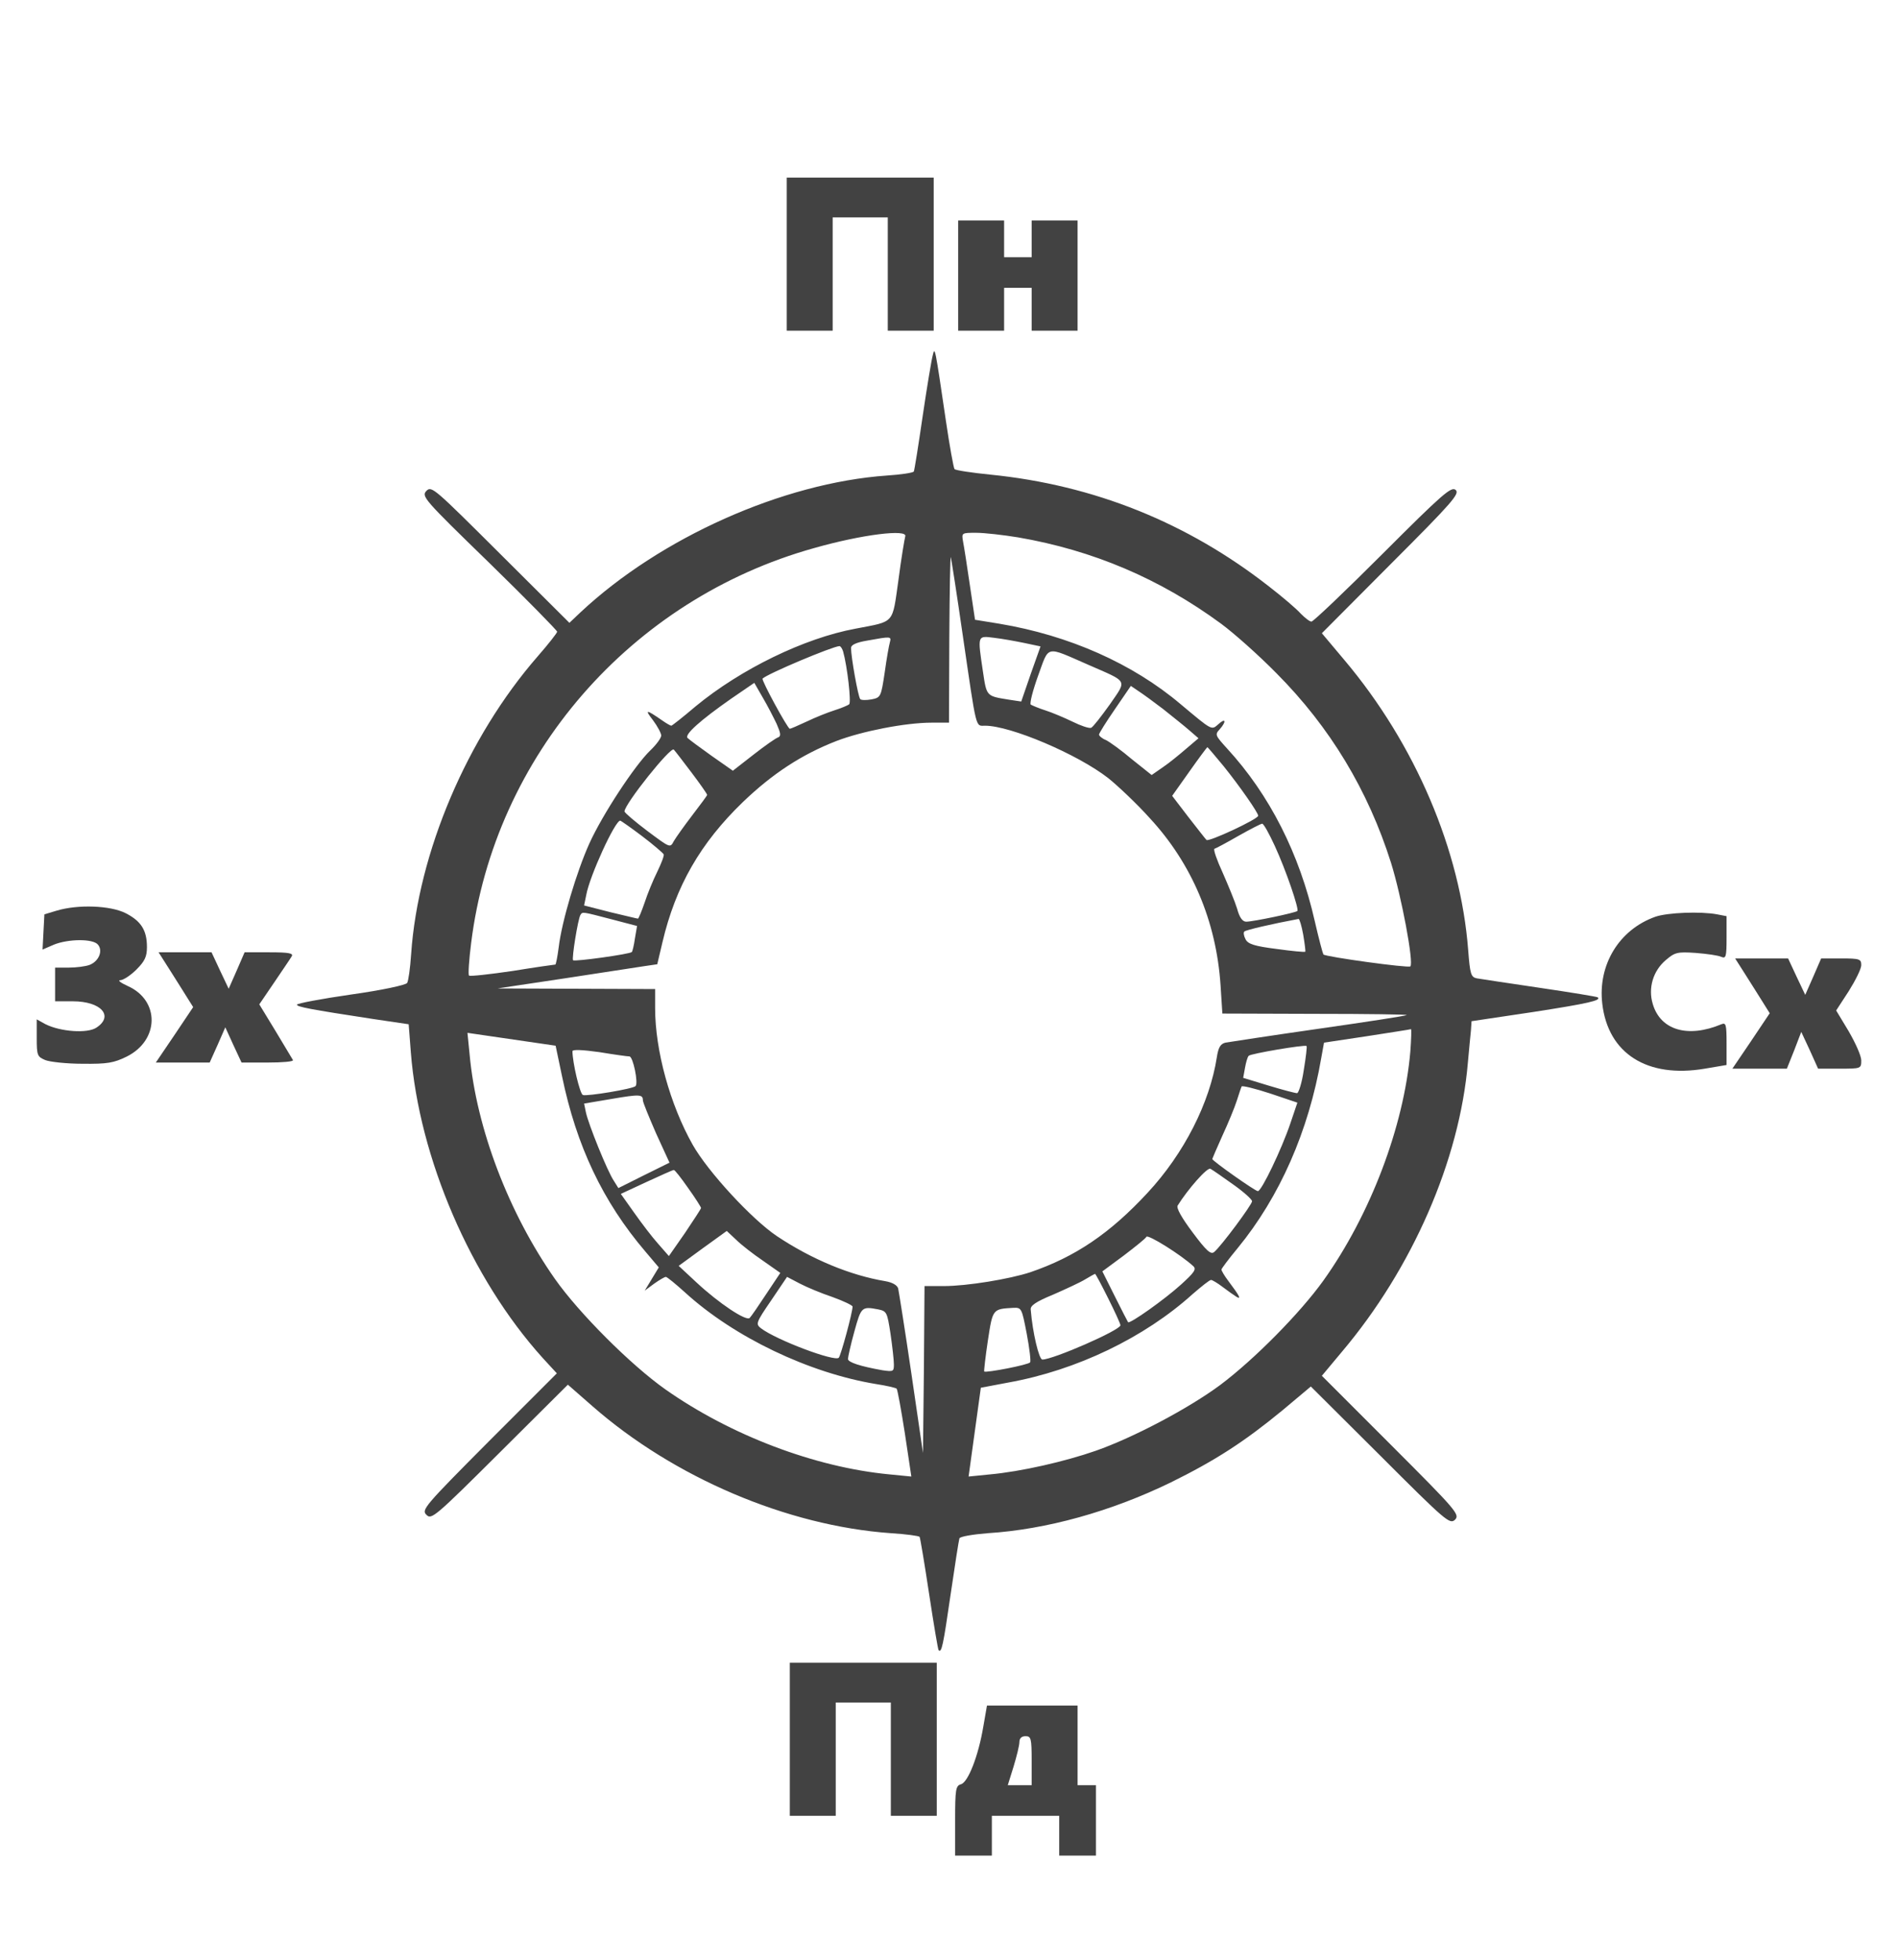 <?xml version="1.0" standalone="no"?>
<!DOCTYPE svg PUBLIC "-//W3C//DTD SVG 20010904//EN"
 "http://www.w3.org/TR/2001/REC-SVG-20010904/DTD/svg10.dtd">
<svg version="1.0" xmlns="http://www.w3.org/2000/svg"
 width="620pt" height="640pt" viewBox="0 0 620 640"
 preserveAspectRatio="xMidYMid meet">

<g transform="translate(0,640) scale(0.1,-0.1)"
fill="#424242" stroke="none">
<path d="M2570 5570 l0 -250 75 0 75 0 0 185 0 185 90 0 90 0 0 -185 0 -185
75 0 75 0 0 250 0 250 -240 0 -240 0 0 -250z"/>
<path d="M3130 5500 l0 -180 75 0 75 0 0 70 0 70 45 0 45 0 0 -70 0 -70 75 0
75 0 0 180 0 180 -75 0 -75 0 0 -60 0 -60 -45 0 -45 0 0 60 0 60 -75 0 -75 0
0 -180z"/>
<path d="M3047 5240 c-4 -14 -19 -104 -33 -199 -14 -96 -27 -178 -29 -181 -3
-4 -42 -10 -88 -13 -340 -24 -740 -203 -1000 -446 l-37 -35 -225 224 c-216
215 -225 224 -242 207 -17 -18 -9 -27 205 -235 122 -119 222 -221 222 -225 0
-4 -29 -41 -64 -81 -230 -264 -390 -640 -413 -972 -3 -46 -9 -88 -13 -94 -4
-7 -84 -24 -184 -38 -97 -14 -176 -29 -176 -33 0 -7 40 -15 250 -47 l115 -17
7 -91 c27 -346 196 -739 431 -999 l46 -50 -222 -222 c-211 -212 -221 -224
-204 -240 16 -17 28 -7 240 204 l222 221 80 -70 c266 -233 636 -391 975 -415
50 -3 92 -9 94 -12 2 -3 16 -87 31 -186 15 -99 29 -182 31 -184 10 -10 15 15
39 180 14 96 27 179 29 185 2 6 43 13 93 17 191 12 403 71 598 166 146 72 240
133 364 235 l93 78 227 -226 c215 -215 227 -225 244 -209 16 17 6 29 -209 244
l-226 226 66 79 c229 271 384 625 411 944 4 41 8 89 10 105 l2 30 201 30 c181
28 224 38 211 48 -2 2 -87 16 -189 31 -102 15 -194 29 -206 31 -19 4 -22 14
-28 92 -25 326 -173 673 -404 947 l-74 88 226 227 c202 202 225 229 211 241
-14 12 -42 -12 -238 -208 -122 -122 -227 -222 -233 -222 -6 0 -21 12 -35 26
-13 15 -60 55 -104 89 -266 208 -571 331 -910 365 -60 6 -113 14 -117 18 -3 4
-16 75 -28 157 -36 244 -36 244 -43 215z m-90 -592 c-2 -7 -13 -71 -22 -141
-21 -147 -10 -135 -140 -160 -168 -31 -375 -132 -523 -254 -41 -35 -77 -63
-79 -63 -3 0 -17 8 -31 18 -52 36 -57 36 -29 0 15 -20 27 -43 27 -50 0 -8 -16
-30 -36 -49 -50 -48 -156 -209 -199 -304 -41 -91 -90 -254 -100 -339 -4 -31
-9 -56 -11 -56 -3 0 -66 -9 -140 -21 -75 -11 -138 -18 -142 -15 -3 4 0 51 7
106 76 611 521 1123 1120 1290 158 45 308 63 298 38z m369 -3 c244 -42 463
-135 663 -282 42 -31 123 -103 181 -162 175 -176 299 -382 374 -619 34 -109
75 -327 63 -338 -6 -6 -276 31 -284 39 -2 3 -15 51 -28 108 -50 221 -148 414
-287 565 -38 42 -40 45 -24 62 23 26 20 39 -4 17 -23 -20 -19 -22 -123 65
-157 133 -365 225 -592 263 l-80 13 -17 114 c-9 62 -19 126 -22 141 -5 29 -5
29 43 29 27 0 88 -7 137 -15z m-181 -320 c46 -315 41 -295 73 -295 83 0 302
-93 402 -171 30 -24 92 -82 136 -131 137 -148 217 -336 231 -545 l6 -93 306
-1 c168 0 302 -2 296 -4 -5 -3 -136 -23 -290 -45 -154 -22 -290 -43 -302 -45
-16 -4 -23 -15 -28 -47 -23 -150 -108 -316 -226 -443 -123 -133 -237 -210
-384 -260 -67 -22 -206 -45 -282 -45 l-63 0 -2 -272 -3 -273 -38 260 c-21 143
-41 268 -43 277 -3 11 -19 20 -42 24 -114 19 -240 71 -354 147 -82 55 -225
210 -275 298 -74 131 -123 308 -123 447 l0 62 -257 1 -258 1 220 33 c121 19
238 36 261 40 l41 6 17 72 c43 183 124 324 263 458 97 93 192 155 305 199 83
32 226 60 311 60 l57 0 1 278 c1 152 3 270 5 262 2 -8 20 -123 39 -255z m-238
-22 c-3 -10 -11 -55 -17 -99 -12 -80 -13 -82 -43 -88 -17 -3 -34 -3 -37 1 -7
8 -30 137 -30 167 0 10 17 18 53 24 77 14 79 14 74 -5z m440 -3 l52 -11 -32
-90 -31 -90 -40 6 c-74 12 -73 10 -85 91 -18 121 -19 118 37 111 26 -3 70 -11
99 -17z m-593 -27 c14 -50 27 -166 20 -173 -5 -4 -27 -13 -49 -20 -22 -7 -62
-23 -89 -36 -28 -13 -53 -24 -56 -24 -7 0 -94 160 -89 164 19 17 226 104 251
106 4 0 9 -8 12 -17z m801 -44 c132 -58 127 -47 70 -130 -28 -39 -55 -74 -61
-76 -7 -2 -34 7 -60 20 -27 13 -67 30 -89 37 -22 7 -43 16 -48 19 -4 4 7 47
24 94 37 101 22 98 164 36z m-1018 -193 c13 -30 15 -40 5 -44 -7 -2 -43 -27
-80 -56 l-68 -53 -70 49 c-38 27 -73 53 -78 58 -11 11 42 58 142 128 l76 52
27 -47 c16 -27 36 -66 46 -87z m1263 48 c30 -24 69 -55 85 -69 l30 -26 -40
-34 c-22 -19 -56 -47 -77 -61 l-36 -25 -64 51 c-34 29 -73 57 -85 63 -13 5
-23 14 -23 18 0 4 23 41 52 83 l52 76 25 -17 c14 -9 51 -36 81 -59z m-1541
-207 c28 -37 51 -70 51 -73 0 -2 -22 -32 -49 -67 -26 -34 -53 -72 -60 -84 -12
-23 -12 -22 -86 33 -41 31 -75 60 -75 64 0 24 151 213 161 202 4 -4 30 -38 58
-75z m1738 21 c53 -66 113 -152 113 -162 0 -11 -163 -87 -169 -79 -4 4 -31 39
-60 76 l-52 68 56 79 c31 44 58 80 59 80 1 0 25 -28 53 -62z m-1899 -229 c37
-28 68 -55 70 -59 2 -5 -8 -30 -21 -57 -13 -26 -32 -72 -41 -100 -10 -29 -20
-53 -22 -53 -3 0 -43 10 -90 21 l-86 22 7 34 c11 62 94 243 111 243 2 0 35
-23 72 -51z m2066 -31 c37 -80 80 -207 74 -213 -6 -6 -145 -35 -167 -35 -12 0
-22 13 -30 43 -7 23 -29 76 -47 117 -19 41 -31 76 -27 78 4 1 40 20 78 42 39
22 74 40 78 40 5 0 23 -33 41 -72z m-2167 -240 l84 -22 -7 -41 c-3 -22 -8 -42
-10 -44 -6 -7 -187 -32 -192 -27 -5 5 16 135 24 148 7 11 5 11 101 -14z m2260
-50 c5 -29 8 -55 7 -56 -2 -2 -44 2 -94 9 -72 9 -93 16 -101 31 -6 11 -8 23
-4 26 5 5 91 25 177 41 3 0 10 -23 15 -51z m350 -382 c-21 -245 -131 -534
-284 -748 -76 -106 -225 -257 -337 -341 -104 -77 -284 -172 -407 -215 -100
-35 -245 -68 -345 -77 l-70 -7 20 145 20 145 90 17 c223 40 445 147 602 289
29 25 55 46 60 46 4 0 21 -10 38 -23 17 -13 37 -27 45 -32 17 -10 10 3 -26 51
-13 17 -23 34 -23 38 0 3 24 35 53 70 137 167 232 382 273 621 l9 50 140 21
c77 12 142 22 144 23 2 1 1 -32 -2 -73z m-2771 -81 c47 -227 133 -409 272
-572 l44 -52 -23 -38 -23 -38 31 23 c17 12 34 22 38 22 4 0 32 -23 63 -51 160
-146 405 -263 624 -299 33 -5 63 -12 67 -15 3 -4 15 -70 27 -147 l21 -140 -71
7 c-244 23 -520 128 -733 278 -113 80 -281 248 -360 360 -151 215 -257 492
-279 734 l-7 70 144 -21 144 -21 21 -100z m2423 21 c-6 -42 -17 -76 -22 -76
-6 0 -48 11 -94 25 l-82 25 6 33 c3 17 8 35 12 39 6 7 183 37 189 32 2 -1 -2
-36 -9 -78z m-2203 44 c12 0 30 -88 20 -97 -8 -9 -159 -34 -172 -29 -10 4 -34
107 -34 143 0 6 31 5 88 -3 48 -8 92 -14 98 -14z m2159 -219 c-28 -83 -94
-221 -106 -221 -9 0 -149 99 -149 105 0 1 15 36 33 76 19 41 40 92 47 114 7
22 14 43 16 47 3 3 44 -7 93 -23 l89 -30 -23 -68z m-2115 76 c0 -7 20 -55 43
-108 l44 -96 -83 -41 -84 -42 -15 24 c-21 31 -83 185 -91 223 l-6 29 89 15
c93 16 103 15 103 -4z m1928 -275 c34 -24 62 -49 62 -55 0 -11 -101 -147 -124
-166 -11 -9 -26 5 -70 64 -36 48 -54 80 -49 88 33 53 97 126 107 120 6 -3 39
-26 74 -51z m-1780 -12 c23 -32 42 -62 42 -65 0 -3 -24 -39 -52 -81 l-53 -76
-35 40 c-19 21 -54 67 -78 101 l-44 62 84 39 c46 21 85 39 89 39 3 1 24 -26
47 -59z m244 -237 l57 -40 -46 -69 c-25 -38 -49 -73 -54 -78 -11 -12 -101 48
-174 116 l-58 54 78 57 79 57 31 -29 c16 -16 56 -47 87 -68z m1406 -18 c11
-10 3 -21 -40 -60 -54 -49 -167 -129 -173 -123 -1 1 -21 40 -43 84 l-41 82 69
51 c38 29 72 56 75 62 6 8 113 -59 153 -96z m-278 -105 c22 -44 40 -83 40 -88
0 -16 -220 -112 -255 -112 -11 0 -32 88 -38 163 -2 13 17 26 73 49 41 18 89
40 105 50 17 10 31 18 32 18 2 0 21 -36 43 -80z m-900 4 c36 -13 65 -27 65
-31 0 -19 -38 -159 -45 -167 -13 -14 -204 58 -254 96 -18 14 -17 18 33 91 l52
77 42 -22 c23 -12 71 -32 107 -44z m148 -40 c29 -6 30 -9 41 -80 6 -41 11 -86
11 -100 0 -23 -2 -24 -37 -19 -73 13 -113 26 -113 37 0 6 9 47 21 90 22 80 24
82 77 72z m486 -80 c9 -48 14 -90 11 -93 -4 -8 -144 -35 -150 -30 -1 2 4 48
12 101 16 104 15 103 84 107 26 1 27 -2 43 -85z"/>
<path d="M185 3426 l-40 -12 -3 -57 -3 -58 37 16 c47 19 128 20 144 0 17 -20
3 -54 -27 -66 -13 -5 -44 -9 -69 -9 l-44 0 0 -55 0 -55 58 0 c92 0 135 -48 77
-86 -30 -20 -118 -13 -166 11 l-29 16 0 -61 c0 -57 2 -61 28 -72 15 -6 70 -12
122 -12 81 -1 102 3 143 23 108 53 110 184 4 231 -24 11 -34 19 -23 19 10 1
33 16 52 35 27 27 34 42 34 73 0 55 -19 85 -70 111 -50 25 -155 29 -225 8z"/>
<path d="M5407 3406 c-118 -42 -188 -157 -173 -284 19 -163 147 -244 335 -212
l71 12 0 70 c0 63 -2 69 -17 63 -110 -46 -199 -19 -224 66 -16 52 1 109 43
144 29 25 38 27 97 23 37 -3 74 -8 84 -13 15 -6 17 0 17 63 l0 70 -31 6 c-53
10 -162 6 -202 -8z"/>
<path d="M532 3268 c8 -13 34 -53 57 -90 l42 -67 -61 -91 -61 -90 88 0 88 0
26 58 25 57 26 -57 27 -58 86 0 c47 0 84 3 82 8 -2 4 -28 46 -57 95 l-53 87
49 72 c27 40 53 78 57 85 6 10 -10 13 -73 13 l-81 0 -26 -60 -26 -59 -28 59
-28 60 -87 0 -86 0 14 -22z"/>
<path d="M5682 3248 c8 -13 34 -53 57 -90 l42 -67 -61 -91 -61 -90 89 0 89 0
24 60 23 60 28 -60 27 -60 70 0 c70 0 71 0 71 27 0 15 -19 57 -41 95 l-41 68
41 63 c22 35 41 73 41 85 0 20 -5 22 -66 22 l-65 0 -26 -60 -26 -59 -28 59
-28 60 -87 0 -86 0 14 -22z"/>
<path d="M2580 720 l0 -250 75 0 75 0 0 185 0 185 90 0 90 0 0 -185 0 -185 75
0 75 0 0 250 0 250 -240 0 -240 0 0 -250z"/>
<path d="M3212 761 c-16 -96 -50 -182 -73 -188 -17 -5 -19 -16 -19 -119 l0
-114 60 0 60 0 0 65 0 65 110 0 110 0 0 -65 0 -65 60 0 60 0 0 115 0 115 -30
0 -30 0 0 130 0 130 -148 0 -148 0 -12 -69z m158 -111 l0 -80 -39 0 -39 0 19
61 c10 33 19 69 19 80 0 12 7 19 20 19 18 0 20 -7 20 -80z"/>
</g>
</svg>
